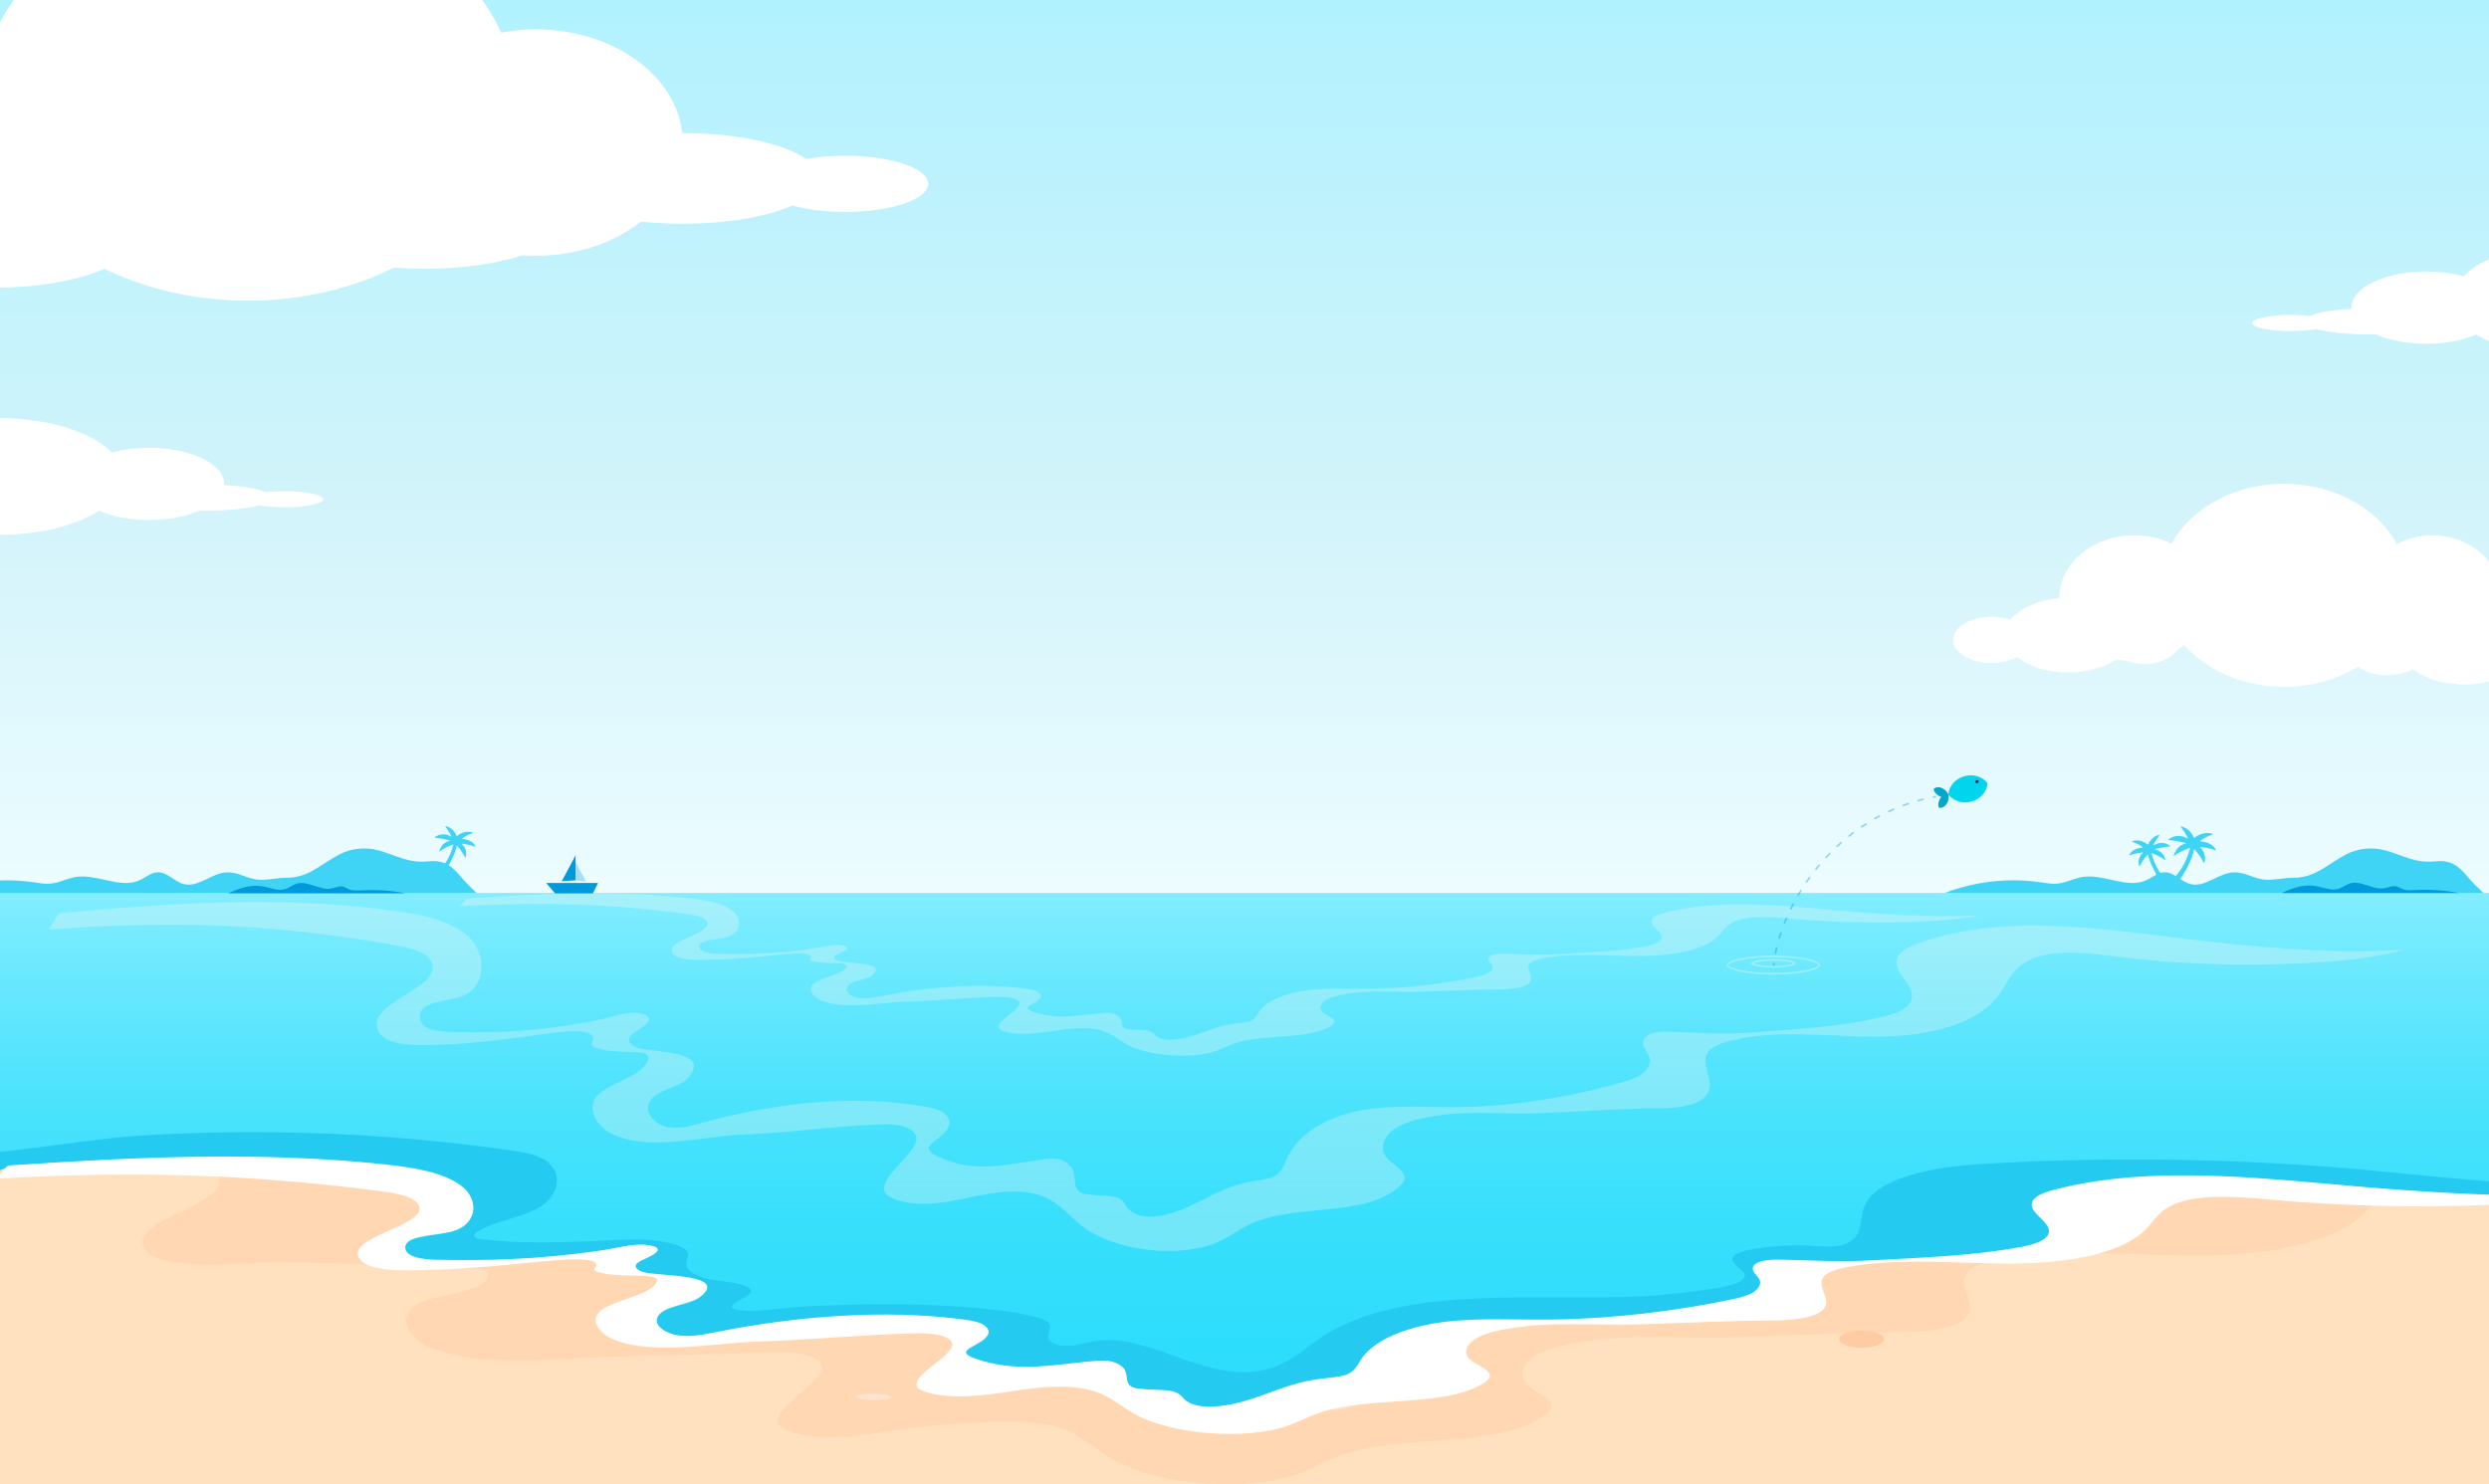 <svg width="1440" height="859" viewBox="0 0 1440 859" fill="none" xmlns="http://www.w3.org/2000/svg">
<rect x="0" y="0" width="1440" height="859" fill="#808080" stroke="none"/>
<g clip-path="url(#clip0_334_1572)">
<rect width="1440" height="859" fill="white"/>
<rect width="1450" height="517" fill="url(#paint0_linear_334_1572)"/>
<ellipse cx="-0.479" cy="275.75" rx="71.394" ry="33.75" fill="white"/>
<ellipse cx="86.278" cy="280.028" rx="43.379" ry="20.916" fill="white"/>
<ellipse cx="76.475" cy="289.035" rx="20.81" ry="4.779" fill="white"/>
<ellipse cx="120.408" cy="287.973" rx="36.533" ry="7.541" fill="white"/>
<ellipse cx="164.802" cy="288.929" rx="22.197" ry="4.673" fill="white"/>
<ellipse rx="40.667" ry="37.236" transform="matrix(-1 0 0 1 1407.33 347.025)" fill="white"/>
<ellipse rx="71.394" ry="58.75" transform="matrix(-1 0 0 1 1321.48 338.75)" fill="white"/>
<ellipse rx="43.379" ry="36.408" transform="matrix(-1 0 0 1 1234.72 346.197)" fill="white"/>
<ellipse rx="20.81" ry="13.675" transform="matrix(-1 0 0 1 1240.52 370.616)" fill="white"/>
<ellipse rx="36.533" ry="21.577" transform="matrix(-1 0 0 1 1196.59 367.577)" fill="white"/>
<ellipse rx="22.197" ry="13.371" transform="matrix(-1 0 0 1 1152.2 370.312)" fill="white"/>
<ellipse rx="36.533" ry="21.577" transform="matrix(-1 0 0 1 1425.59 374.577)" fill="white"/>
<ellipse rx="22.197" ry="13.371" transform="matrix(-1 0 0 1 1381.2 377.312)" fill="white"/>
<ellipse cx="-54.06" cy="77.049" rx="87.94" ry="74.472" fill="white"/>
<ellipse cx="143.5" cy="56.5" rx="154.5" ry="117.5" fill="white"/>
<ellipse cx="310" cy="82.5" rx="85" ry="65.5" fill="white"/>
<ellipse cx="298" cy="106.752" rx="45" ry="16.639" fill="white"/>
<ellipse cx="395" cy="103.252" rx="79" ry="26.252" fill="white"/>
<ellipse cx="246" cy="129.252" rx="79" ry="26.252" fill="white"/>
<ellipse cx="-4" cy="140.252" rx="79" ry="26.252" fill="white"/>
<ellipse cx="489" cy="106.382" rx="48" ry="16.269" fill="white"/>
<rect x="-18" y="635" width="1498" height="603" fill="#FFE1C0"/>
<path d="M769.83 815.92C777.358 815.92 783.46 814.241 783.46 812.17C783.46 810.099 777.358 808.42 769.83 808.42C762.303 808.42 756.2 810.099 756.2 812.17C756.2 814.241 762.303 815.92 769.83 815.92Z" fill="#FAF7F0"/>
<path d="M536.83 804.66C540.591 804.66 543.64 803.818 543.64 802.78C543.64 801.742 540.591 800.9 536.83 800.9C533.069 800.9 530.02 801.742 530.02 802.78C530.02 803.818 533.069 804.66 536.83 804.66Z" fill="#FAF7F0"/>
<path d="M505.37 810.29C511.058 810.29 515.67 809.448 515.67 808.41C515.67 807.372 511.058 806.53 505.37 806.53C499.681 806.53 495.07 807.372 495.07 808.41C495.07 809.448 499.681 810.29 505.37 810.29Z" fill="#FAF7F0"/>
<path d="M377.81 762.76C381.571 762.76 384.62 761.918 384.62 760.88C384.62 759.842 381.571 759 377.81 759C374.049 759 371 759.842 371 760.88C371 761.918 374.049 762.76 377.81 762.76Z" fill="#FAF7F0"/>
<path opacity="0.45" d="M1720.97 635H-111V657.813C-78.694 657.139 -46.313 657.512 -13.653 659.331C24.906 661.474 63.225 665.273 100.898 670.721C110.734 672.141 121.861 674.35 125.671 680.057C136.634 696.48 75.441 704.785 83.175 721.875C89.986 736.934 142.862 730.318 160.711 730.561C198.561 731.073 236.386 732.299 274.123 734.231C277.009 734.377 280.338 734.693 281.781 736.228C282.832 737.34 282.49 738.753 281.731 739.946C275.566 749.566 250.729 748.008 239.69 755.85C229.753 762.905 236.399 774.676 249.058 779.872C277.439 791.506 324.062 786.18 355.722 785.108C397.522 783.696 404.345 784.102 446.145 782.689C457.095 782.316 470.842 782.949 474.982 789.143C479.995 796.62 454.398 810.503 450.715 819.019C449.993 820.691 449.423 822.477 450.297 824.125C451.411 826.244 454.677 827.665 457.943 828.655C476.336 834.257 498.299 830.92 518.161 827.673C538.023 824.426 595.356 819.709 613.129 826.009C624.623 830.076 631.965 837.285 641.181 843.122C666.461 859.14 720.869 864.327 751.719 852.686C759.795 849.633 766.732 845.55 774.859 842.546C810.734 829.297 864.32 838.6 892.701 819.766C894.967 818.264 897.056 816.518 897.461 814.497C898.625 808.814 887.207 805.51 882.663 800.509C878.131 795.524 881.194 788.948 887.65 784.824C894.106 780.7 903.221 778.557 912.196 776.982C943.172 771.535 971.693 774.774 1002.85 773.921C1036.24 773.004 1069.94 770.877 1103.37 770.877C1117.3 770.455 1134.4 768.644 1138.75 760.567C1142.96 752.749 1131.84 743.591 1138.23 736.35C1141.36 732.794 1147.87 730.902 1154.13 729.595C1190.36 722.029 1229.91 726.413 1268.2 726.705C1306.5 726.997 1349.94 721.046 1369.07 700.816C1374.34 695.246 1377.44 688.857 1384.34 683.994C1401.49 671.914 1432.57 674.342 1458.44 676.899C1513.23 682.322 1569.11 683.605 1624.41 680.706C1656.43 679.026 1689.37 675.705 1716.27 664.981C1717.87 664.34 1719.46 663.666 1721 662.96V635H1720.97Z" fill="#FFCBA3"/>
<path d="M245.671 683.414L179.579 676.362H157.549L-4.375 667.9V517H1582.92V693.286H1556.48H1477.17L1309.74 683.414L1218.32 698.221L1165.44 728.543H1056.39L989.199 760.274L925.311 763.8H857.017L825.072 778.608L781.011 799.057L703.905 820.916L626.798 799.057H556.3V774.377L544.184 767.325H475.889L372.346 774.377V760.274L397.681 747.581L384.463 739.12L344.808 728.543H221.437V715.85L272.107 703.863L257.787 693.286L245.671 683.414Z" fill="#2CDDFB"/>
<path d="M245.671 683.414L179.579 676.362H157.549L-4.375 667.9V517H1582.92V693.286H1556.48H1477.17L1309.74 683.414L1218.32 698.221L1165.44 728.543H1056.39L989.199 760.274L925.311 763.8H857.017L825.072 778.608L781.011 799.057L703.905 820.916L626.798 799.057H556.3V774.377L544.184 767.325H475.889L372.346 774.377V760.274L397.681 747.581L384.463 739.12L344.808 728.543H221.437V715.85L272.107 703.863L257.787 693.286L245.671 683.414Z" fill="url(#paint1_linear_334_1572)"/>
<path d="M1596.8 669.191C1532.69 696.353 1448.27 684.471 1372.19 677.392C1297.99 670.488 1222.51 669.198 1147.84 673.556C1119.16 675.227 1084.22 681.27 1078.21 699.3C1075.9 706.267 1077.94 714.87 1069.17 719.256C1061.51 723.064 1050.27 720.645 1041.46 720.645C1031.17 720.645 1020.88 721.632 1011.04 723.557C1004.4 724.862 999.609 727.555 1003.88 731.843C1006.63 734.6 1011.75 736.962 1008.23 740.502C1007.09 741.651 1005.26 742.455 1003.36 743.083C994.85 745.868 983.769 746.827 974.428 747.99C963.291 749.38 952.012 750.324 940.666 750.578C879.675 751.967 809.111 745.198 766.13 772.938C754.09 780.709 744.11 791.23 727.422 793.599C692.801 798.528 661.815 768.707 628.814 777.014C624.573 778.086 620.123 779.172 615.584 778.897C609.383 778.516 605.186 775.547 606.53 771.599C607.136 769.815 608.149 767.932 607.136 766.225C606.21 764.674 603.82 763.694 601.485 762.961C587.914 758.709 570.818 757.439 555.992 756.29C540.031 755.056 523.937 754.675 507.877 754.788C495.926 754.873 483.974 755.232 472.045 755.733C463.585 756.085 455.202 756.932 446.82 757.75C439.825 758.434 432.676 759.35 425.792 757.799C424.657 757.545 423.379 757.094 423.28 756.325C423.225 755.881 423.6 755.465 423.985 755.091C426.926 752.299 439.814 747.969 431.927 744.472C426.464 742.046 418.676 741.771 412.408 740.692C405.413 739.486 396.656 736.341 397.042 730.975C397.185 729.008 398.595 727.048 397.857 725.137C395.61 719.376 379.715 717.768 372.28 717.437C361.672 716.964 351.119 718.036 340.545 718.396C319.99 719.087 299.193 719.637 278.848 717.225C276.976 717.006 274.751 716.541 274.376 715.349C274.09 714.397 275.191 713.523 276.271 712.839C288.883 704.8 308.457 704.582 317.611 694.16C324.209 686.65 324.143 675.981 313.778 670.474C308.678 667.766 301.991 666.702 295.536 665.771C226.978 655.878 155.973 652.951 85.949 656.921C50.315 658.945 15.639 666.138 -19.555 668.309C-20.381 668.359 -21.185 668.401 -22 668.443C-20.249 670.848 -17.891 673.02 -14.664 674.691C-7.956 678.174 -0.652 679.197 4.591 674.797C77.435 669.861 151.413 666.377 223.618 674.261C239.513 675.995 256.443 678.717 266.875 686.587C277.306 694.456 276.326 708.968 261.433 712.938C251.244 715.66 234.523 715.081 234.424 722.147C234.347 727.711 244.271 729.121 251.211 729.29C262.105 729.558 273.186 729.586 284.125 729.332C300.603 728.952 317.027 727.795 333.242 725.87C340.776 724.982 348.288 723.987 355.614 722.57C362.663 721.209 370.859 719.446 378.019 721.512C378.988 721.794 379.968 722.196 380.343 722.838C380.883 723.769 379.924 724.763 378.955 725.546C376.135 727.809 372.258 728.811 369.361 730.714C365.715 733.105 368.777 735.813 373.139 736.701C383.757 738.859 421.044 737.914 405.281 750.606C398.727 755.881 383.052 755.557 380.177 762.946C378.415 767.699 385.465 772.276 392.966 773.178C400.468 774.081 408.068 772.424 415.36 770.971C460.016 762.086 511.435 757.771 557.512 763.905C561.004 764.371 564.595 764.893 567.514 766.204C570.433 767.516 572.537 769.843 571.744 772.071C568.88 780.124 546.287 781.52 568.593 787.951C590.403 794.241 609.548 790.038 631.655 788.028C638.507 787.401 643.86 787.274 648.729 790.849C654.512 795.101 648.41 802.738 658.345 803.873C661.474 804.233 664.635 804.458 667.807 804.55C673.117 804.712 679.252 804.733 682.59 807.392C683.592 808.188 684.209 809.147 685.079 810.001C688.417 813.287 695.103 814.647 701.206 814.344C724.668 813.202 739.88 801.334 763.034 798.338C777.123 796.518 781.419 797.527 786.574 788.339C793.745 775.533 814.784 767.826 835.647 765.288C856.521 762.749 878 764.265 899.238 763.927C933.209 763.391 969.768 759.061 1001.99 752.235C1006.12 751.361 1010.33 750.388 1013.62 748.562C1016.91 746.735 1019.12 743.851 1018.07 741.151C1017.14 738.732 1013.8 736.708 1014.03 734.219C1014.39 730.164 1022.91 729.107 1029.26 729.234C1046.11 729.572 1063.46 730.7 1080.24 729.784C1109.77 728.169 1140.56 727.224 1169.05 721.964C1176.15 720.652 1184.35 718.283 1185.34 713.594C1186.65 707.346 1173.81 702.445 1175.62 696.247C1176.73 692.404 1182.98 690.211 1188.63 688.744C1248.73 673.161 1317.91 683.498 1380 688.208C1451.08 693.603 1526.27 696.318 1591.13 676.926C1595.65 675.572 1600.32 673.986 1602.92 671.257C1604.73 669.353 1605.25 667.266 1604.9 665.136C1602.43 666.645 1599.64 667.985 1596.84 669.17L1596.8 669.191Z" fill="#24CAEF"/>
<path d="M1499.14 691.135C1482.36 694.668 1464.03 696.134 1446.07 697.009C1401.63 699.166 1356.72 698.214 1312.7 694.174C1291.91 692.27 1266.93 690.458 1253.15 699.456C1247.61 703.08 1245.11 707.847 1240.88 711.993C1225.5 727.069 1190.59 731.504 1159.81 731.286C1129.05 731.067 1097.27 727.802 1068.15 733.443C1063.12 734.416 1057.89 735.827 1055.37 738.471C1050.25 743.872 1059.18 750.691 1055.8 756.516C1052.29 762.538 1038.56 763.884 1027.37 764.195C1000.5 764.195 973.426 765.781 946.581 766.465C921.555 767.107 898.632 764.688 873.738 768.75C866.523 769.927 859.198 771.521 854.009 774.595C848.821 777.67 846.365 782.564 850 786.28C853.657 790.01 862.833 792.471 861.896 796.709C861.566 798.218 859.892 799.515 858.074 800.636C835.261 814.662 792.192 807.73 763.365 817.602C756.833 819.844 751.259 822.884 744.771 825.161C719.976 833.834 676.256 829.97 655.944 818.032C648.531 813.681 642.638 808.315 633.407 805.283C619.12 800.587 601.143 802.738 585.182 805.163C569.232 807.582 551.575 810.071 536.792 805.897C534.171 805.156 531.56 804.099 530.657 802.519C529.963 801.292 530.415 799.959 530.998 798.718C533.951 792.372 554.516 782.028 550.495 776.457C547.158 771.845 536.12 771.373 527.319 771.648C493.734 772.706 472.607 775.294 439.021 776.351C413.576 777.148 378.845 784.305 356.032 775.632C345.854 771.768 340.523 762.996 348.498 757.736C357.365 751.897 374.604 749.866 379.561 742.702C380.178 741.806 380.453 740.756 379.605 739.931C378.437 738.788 375.761 738.556 373.447 738.443C364.624 738.027 356.451 738.401 347.947 736.687C346.945 736.49 345.92 736.264 345.094 735.834C342.693 734.572 344.521 733.866 345.006 732.52C345.359 731.554 344.477 730.538 343.211 729.967C341.944 729.389 340.369 729.177 338.837 729.043C331.689 728.395 324.43 729.043 317.292 729.706C309.702 730.418 302.124 731.138 294.545 731.885C277.053 733.598 259.902 734.804 242.19 735.065C231.957 735.22 211.479 735.784 207.536 727.704C201.323 714.969 250.495 708.777 241.683 696.543C238.632 692.291 229.687 690.641 221.779 689.584C191.509 685.529 160.71 682.701 129.724 681.101C85.377 678.816 41.701 679.563 -2.172 682.046L4.635 674.501C77.479 669.565 151.457 666.081 223.662 673.965C239.557 675.699 256.488 678.421 266.919 686.291C277.35 694.16 276.37 708.672 261.488 712.642C251.288 715.356 234.578 714.778 234.468 721.851C234.391 727.414 244.327 728.825 251.266 728.994C262.16 729.262 273.242 729.29 284.18 729.036C300.648 728.648 317.082 727.492 333.297 725.574C340.82 724.685 348.344 723.691 355.658 722.274C362.719 720.913 370.903 719.15 378.063 721.216C379.032 721.498 380.012 721.9 380.387 722.542C380.916 723.48 379.968 724.474 378.999 725.25C376.179 727.513 372.302 728.514 369.405 730.418C365.748 732.816 368.821 735.516 373.183 736.405C383.802 738.563 421.088 737.618 405.326 750.31C398.771 755.585 383.097 755.26 380.222 762.65C378.448 767.403 385.498 771.979 392.999 772.882C400.512 773.785 408.112 772.127 415.404 770.675C460.06 761.79 511.479 757.482 557.556 763.616C561.048 764.082 564.639 764.597 567.558 765.915C570.477 767.227 572.581 769.547 571.799 771.775C568.935 779.828 546.343 781.224 568.649 787.655C590.459 793.945 609.592 789.749 631.7 787.732C638.551 787.105 643.905 786.978 648.773 790.553C654.567 794.798 648.454 802.441 658.39 803.57C661.518 803.929 664.679 804.155 667.852 804.254C673.161 804.416 679.297 804.437 682.623 807.088C683.626 807.885 684.242 808.844 685.113 809.704C688.45 812.99 695.137 814.344 701.239 814.048C724.701 812.899 739.914 801.038 763.068 798.041C777.156 796.215 781.463 797.231 786.607 788.043C793.767 775.237 814.806 767.53 835.68 764.991C856.554 762.446 878.034 763.969 899.271 763.63C933.242 763.095 969.802 758.765 1002.02 751.939C1006.15 751.065 1010.37 750.092 1013.65 748.265C1016.94 746.439 1019.15 743.555 1018.1 740.854C1017.18 738.429 1013.83 736.412 1014.06 733.923C1014.42 729.868 1022.94 728.811 1029.28 728.938C1046.15 729.276 1063.49 730.411 1080.26 729.495C1109.79 727.88 1140.58 726.928 1169.07 721.675C1176.16 720.363 1184.37 717.994 1185.35 713.305C1186.67 707.057 1173.83 702.149 1175.63 695.958C1176.74 692.115 1182.99 689.922 1188.64 688.455C1248.74 672.872 1317.92 683.209 1380.01 687.919C1419.28 690.902 1459.8 693.06 1499.14 691.135Z" fill="white"/>
<path d="M-36 516.811C-18.32 510.051 1.1 507.861 19.83 510.621C22.91 511.071 26.01 511.661 29.11 511.401C34.14 510.971 38.75 508.361 43.73 507.531C56.12 505.481 69.39 514.601 80.82 509.381C84.29 507.791 87.38 504.921 91.2 504.801C96.73 504.611 100.75 510.151 106.1 511.581C114.65 513.871 122.46 505.181 131.31 504.831C137.75 504.581 143.31 508.701 149.65 509.101C154.78 509.421 160.15 508.001 165.37 508.001C178.67 508.011 184.87 500.541 196.09 494.591C203.06 490.891 211.49 490.001 219.1 492.151C229.82 495.191 236.37 499.671 247.66 498.481C256.08 497.601 260.99 500.381 266.58 507.341C269.15 510.541 272.51 513.651 275.73 516.801H-36V516.811Z" fill="#3FD4F5"/>
<path d="M234.65 516.97C226.49 515.4 218.14 514.8 209.83 515.22C206.94 515.37 203.91 515.61 201.28 514.39C200.34 513.96 199.48 513.35 198.48 513.08C196.26 512.49 194.02 513.74 191.76 514.17C184.87 515.5 177.85 509.23 171.21 511.5C169.11 512.22 167.36 513.73 165.25 514.44C160.9 515.9 156.29 513.67 151.76 512.91C145.25 511.82 138.81 513.88 132.94 516.54C132.64 516.68 132.32 516.82 132 516.98H234.65V516.97Z" fill="#009ADC"/>
<path d="M1125 516.811C1142.68 510.051 1162.1 507.861 1180.83 510.621C1183.91 511.071 1187.01 511.661 1190.11 511.401C1195.14 510.971 1199.75 508.361 1204.73 507.531C1217.12 505.481 1230.39 514.601 1241.82 509.381C1245.29 507.791 1248.38 504.921 1252.2 504.801C1257.73 504.611 1261.75 510.151 1267.1 511.581C1275.65 513.871 1283.46 505.181 1292.31 504.831C1298.75 504.581 1304.31 508.701 1310.65 509.101C1315.78 509.421 1321.15 508.001 1326.37 508.001C1339.67 508.011 1345.87 500.541 1357.09 494.591C1364.06 490.891 1372.49 490.001 1380.1 492.151C1390.82 495.191 1397.37 499.671 1408.66 498.481C1417.08 497.601 1421.99 500.381 1427.58 507.341C1430.15 510.541 1433.51 513.651 1436.73 516.801H1125V516.811Z" fill="#3FD4F5"/>
<path d="M1422.64 516.811C1414.48 515.241 1406.13 514.641 1397.82 515.061C1394.93 515.211 1391.9 515.451 1389.27 514.231C1388.33 513.801 1387.47 513.191 1386.47 512.921C1384.25 512.331 1382.01 513.581 1379.75 514.011C1372.86 515.341 1365.84 509.071 1359.2 511.341C1357.1 512.061 1355.35 513.571 1353.24 514.281C1348.89 515.741 1344.28 513.511 1339.75 512.751C1333.24 511.661 1326.8 513.721 1320.93 516.381C1320.63 516.521 1320.31 516.661 1319.99 516.821H1422.64V516.811Z" fill="#009ADC"/>
<path opacity="0.3" d="M1391 549.457C1375.77 553.902 1359.13 555.747 1342.82 556.847C1302.48 559.562 1261.7 558.364 1221.73 553.281C1202.86 550.885 1180.18 548.605 1167.67 559.925C1162.64 564.486 1160.37 570.483 1156.53 575.699C1142.57 594.667 1110.88 600.247 1082.94 599.972C1055.01 599.697 1026.15 595.59 999.713 602.687C995.153 603.911 990.402 605.686 988.112 609.013C983.462 615.808 991.573 624.387 988.502 631.715C985.322 639.292 972.852 640.986 962.691 641.377C938.3 641.377 913.719 643.373 889.348 644.233C866.627 645.041 845.816 641.998 823.215 647.108C816.665 648.589 810.015 650.594 805.304 654.462C800.594 658.33 798.364 664.487 801.664 669.163C804.984 673.856 813.315 676.952 812.465 682.284C812.165 684.183 810.645 685.815 808.994 687.226C788.284 704.871 749.182 696.15 723.011 708.571C717.08 711.392 712.02 715.216 706.13 718.081C683.619 728.994 643.927 724.132 625.486 709.112C618.756 703.638 613.406 696.887 605.025 693.072C592.055 687.163 575.734 689.869 561.243 692.921C546.763 695.964 530.732 699.096 517.312 693.844C514.931 692.912 512.561 691.582 511.741 689.594C511.111 688.051 511.521 686.374 512.051 684.812C514.731 676.828 533.402 663.813 529.752 656.804C526.722 651.002 516.702 650.408 508.711 650.754C478.22 652.085 459.039 655.341 428.548 656.671C405.447 657.674 373.915 666.679 353.204 655.766C343.964 650.905 339.124 639.868 346.364 633.25C354.414 625.904 370.065 623.349 374.565 614.336C375.125 613.209 375.375 611.887 374.605 610.849C373.545 609.412 371.115 609.119 369.015 608.977C361.005 608.454 353.584 608.924 345.864 606.768C344.954 606.52 344.024 606.236 343.274 605.695C341.094 604.107 342.754 603.219 343.194 601.525C343.514 600.309 342.714 599.032 341.564 598.313C340.414 597.586 338.984 597.32 337.594 597.151C331.103 596.335 324.513 597.151 318.033 597.985C311.142 598.881 304.262 599.786 297.382 600.726C281.501 602.882 265.93 604.399 249.85 604.728C240.559 604.923 221.969 605.632 218.388 595.466C212.748 579.443 257.39 571.654 249.39 556.261C246.62 550.912 238.499 548.836 231.319 547.505C203.838 542.404 175.877 538.846 147.745 536.832C107.484 533.958 67.832 534.898 28 538.021L34.18 528.529C100.313 522.318 167.476 517.936 233.029 527.854C247.46 530.037 262.83 533.461 272.301 543.362C281.771 553.263 280.881 571.521 267.371 576.516C258.11 579.931 242.939 579.204 242.839 588.102C242.769 595.102 251.79 596.876 258.09 597.089C267.981 597.426 278.041 597.462 287.971 597.142C302.922 596.654 317.843 595.199 332.563 592.786C339.394 591.668 346.224 590.418 352.864 588.634C359.275 586.922 366.705 584.704 373.205 587.304C374.085 587.658 374.975 588.164 375.315 588.971C375.795 590.151 374.935 591.402 374.055 592.378C371.495 595.226 367.975 596.486 365.345 598.881C362.025 601.898 364.815 605.295 368.775 606.413C378.415 609.128 412.267 607.939 397.956 623.908C392.006 630.544 377.775 630.136 375.165 639.434C373.555 645.413 379.956 651.171 386.766 652.307C393.586 653.442 400.486 651.357 407.107 649.53C447.648 638.351 494.331 632.931 536.162 640.649C539.333 641.235 542.593 641.882 545.243 643.541C547.893 645.191 549.803 648.11 549.093 650.914C546.493 661.045 525.982 662.802 546.233 670.893C566.034 678.806 583.404 673.528 603.475 670.99C609.696 670.201 614.556 670.041 618.976 674.539C624.236 679.88 618.686 689.497 627.706 690.916C630.547 691.369 633.417 691.653 636.297 691.777C641.117 691.981 646.687 692.007 649.707 695.343C650.617 696.346 651.177 697.552 651.968 698.635C654.998 702.769 661.068 704.472 666.608 704.1C687.909 702.653 701.72 687.731 722.741 683.961C735.531 681.663 739.441 682.941 744.112 671.381C750.612 655.27 769.713 645.573 788.664 642.379C807.614 639.176 827.115 641.093 846.396 640.667C877.237 639.993 910.429 634.545 939.68 625.958C943.43 624.857 947.261 623.633 950.241 621.335C953.221 619.038 955.231 615.409 954.281 612.011C953.441 608.959 950.401 606.422 950.611 603.29C950.941 598.189 958.671 596.858 964.431 597.018C979.742 597.444 995.483 598.872 1010.71 597.719C1037.52 595.687 1065.48 594.49 1091.34 587.88C1097.78 586.23 1105.23 583.249 1106.12 577.35C1107.32 569.489 1095.66 563.314 1097.3 555.525C1098.31 550.69 1103.98 547.931 1109.11 546.086C1163.67 526.479 1226.47 539.485 1282.85 545.411C1318.5 549.164 1355.29 551.879 1391 549.457Z" fill="#FAF7F0"/>
<path opacity="0.3" d="M1145 529.777C1135.18 531.845 1124.45 532.704 1113.93 533.216C1087.91 534.479 1061.62 533.922 1035.84 531.556C1023.67 530.442 1009.04 529.381 1000.97 534.648C997.73 536.77 996.266 539.561 993.79 541.989C984.787 550.815 964.349 553.412 946.33 553.284C928.317 553.156 909.71 551.245 892.659 554.547C889.718 555.117 886.654 555.943 885.177 557.491C882.178 560.653 887.409 564.646 885.429 568.056C883.378 571.581 875.336 572.37 868.783 572.551C853.053 572.551 837.201 573.48 821.484 573.881C806.831 574.257 793.41 572.84 778.835 575.218C774.611 575.908 770.322 576.841 767.284 578.641C764.247 580.441 762.808 583.306 764.937 585.482C767.078 587.666 772.45 589.106 771.902 591.588C771.708 592.471 770.728 593.231 769.664 593.887C756.308 602.099 731.091 598.04 714.213 603.82C710.389 605.133 707.125 606.912 703.327 608.246C688.809 613.324 663.212 611.061 651.319 604.072C646.979 601.525 643.529 598.383 638.124 596.608C629.759 593.858 619.234 595.117 609.889 596.538C600.551 597.954 590.212 599.411 581.557 596.967C580.023 596.533 578.494 595.914 577.965 594.989C577.559 594.271 577.823 593.491 578.165 592.764C579.894 589.049 591.934 582.992 589.58 579.731C587.626 577.031 581.164 576.754 576.011 576.915C556.347 577.534 543.977 579.05 524.314 579.669C509.416 580.135 489.081 584.326 475.725 579.248C469.765 576.985 466.644 571.85 471.313 568.77C476.505 565.352 486.598 564.163 489.5 559.968C489.861 559.444 490.023 558.829 489.526 558.346C488.842 557.677 487.275 557.541 485.921 557.475C480.755 557.231 475.97 557.45 470.991 556.447C470.404 556.331 469.804 556.199 469.32 555.947C467.914 555.208 468.985 554.795 469.269 554.007C469.475 553.441 468.959 552.847 468.218 552.512C467.476 552.174 466.554 552.05 465.657 551.971C461.472 551.592 457.222 551.971 453.042 552.359C448.599 552.776 444.162 553.197 439.725 553.635C429.483 554.638 419.442 555.344 409.071 555.497C403.08 555.588 391.09 555.918 388.782 551.187C385.144 543.731 413.934 540.106 408.774 532.943C406.988 530.454 401.751 529.488 397.121 528.869C379.398 526.495 361.366 524.839 343.224 523.902C317.259 522.565 291.688 523.002 266 524.455L269.986 520.038C312.635 517.148 355.948 515.109 398.223 519.724C407.53 520.74 417.442 522.333 423.55 526.941C429.657 531.548 429.083 540.044 420.37 542.369C414.398 543.958 404.615 543.62 404.55 547.76C404.505 551.018 410.322 551.843 414.385 551.942C420.764 552.099 427.252 552.116 433.656 551.967C443.298 551.74 452.92 551.063 462.413 549.94C466.818 549.42 471.223 548.838 475.505 548.008C479.639 547.211 484.431 546.179 488.623 547.389C489.191 547.554 489.765 547.789 489.984 548.165C490.294 548.714 489.739 549.296 489.171 549.75C487.52 551.075 485.25 551.662 483.554 552.776C481.413 554.18 483.212 555.761 485.766 556.281C491.983 557.545 513.814 556.991 504.585 564.423C500.748 567.511 491.57 567.321 489.887 571.647C488.849 574.43 492.976 577.109 497.368 577.638C501.767 578.166 506.217 577.196 510.486 576.346C536.632 571.144 566.737 568.621 593.714 572.213C595.759 572.485 597.861 572.787 599.57 573.559C601.279 574.327 602.511 575.685 602.053 576.99C600.377 581.704 587.149 582.522 600.209 586.287C612.978 589.969 624.181 587.513 637.125 586.332C641.136 585.965 644.27 585.89 647.121 587.984C650.513 590.469 646.934 594.944 652.751 595.605C654.583 595.815 656.434 595.947 658.291 596.005C661.4 596.1 664.992 596.112 666.94 597.665C667.527 598.131 667.888 598.693 668.397 599.196C670.351 601.12 674.266 601.913 677.839 601.739C691.576 601.066 700.482 594.122 714.039 592.368C722.288 591.299 724.809 591.893 727.821 586.514C732.013 579.017 744.331 574.504 756.553 573.018C768.774 571.528 781.35 572.419 793.784 572.221C813.674 571.907 835.079 569.373 853.943 565.376C856.362 564.864 858.832 564.295 860.754 563.225C862.676 562.156 863.972 560.468 863.359 558.886C862.818 557.466 860.857 556.286 860.992 554.828C861.205 552.454 866.191 551.835 869.905 551.909C879.779 552.108 889.93 552.772 899.753 552.236C917.043 551.29 935.069 550.733 951.747 547.657C955.9 546.889 960.705 545.502 961.279 542.757C962.053 539.099 954.533 536.226 955.591 532.601C956.242 530.351 959.899 529.067 963.207 528.208C998.395 519.084 1038.9 525.137 1075.25 527.894C1098.24 529.641 1121.97 530.904 1145 529.777Z" fill="#FAF7F0"/>
<ellipse cx="1077" cy="775" rx="13" ry="5" fill="#FFCBA3"/>
<ellipse rx="71.394" ry="33.75" transform="matrix(-1 0 0 1 1490.48 173.75)" fill="white"/>
<ellipse rx="43.379" ry="20.916" transform="matrix(-1 0 0 1 1403.72 178.028)" fill="white"/>
<ellipse rx="20.81" ry="4.779" transform="matrix(-1 0 0 1 1413.52 187.035)" fill="white"/>
<ellipse rx="36.533" ry="7.541" transform="matrix(-1 0 0 1 1369.59 185.973)" fill="white"/>
<ellipse rx="22.197" ry="4.673" transform="matrix(-1 0 0 1 1325.2 186.929)" fill="white"/>
<g clip-path="url(#clip1_334_1572)">
<path d="M1136.48 449.199C1131.22 450.677 1127.6 454.997 1127.17 459.725C1130.01 463.531 1135.34 465.336 1140.61 463.856C1145.87 462.376 1149.49 458.057 1149.93 453.328C1147.09 449.522 1141.75 447.719 1136.48 449.199Z" fill="#00D5EE"/>
<path d="M1123.37 456.008C1121.37 455.205 1119.52 455.564 1118.67 456.768C1119.07 458.469 1120.6 460.191 1122.6 460.994C1124.6 461.797 1126.45 461.437 1127.3 460.235C1126.9 458.534 1125.36 456.812 1123.36 456.009L1123.37 456.008Z" fill="#03A7CB"/>
<path d="M1126.03 465.483C1124.74 467.209 1122.97 467.868 1121.63 467.282C1121.08 465.622 1121.5 463.351 1122.78 461.625C1124.07 459.899 1125.84 459.24 1127.19 459.826C1127.73 461.486 1127.32 463.757 1126.03 465.483Z" fill="#03A7CB"/>
<path d="M1143.99 453.243C1144.52 453.093 1144.84 452.578 1144.71 452.094C1144.57 451.609 1144.03 451.338 1143.49 451.488C1142.96 451.638 1142.63 452.153 1142.77 452.638C1142.91 453.123 1143.45 453.394 1143.99 453.243Z" fill="#033563"/>
</g>
<path opacity="0.4" d="M1026.74 557.573C1026.77 557.298 1026.57 557.05 1026.3 557.017C1026.03 556.984 1025.78 557.18 1025.74 557.454L1026.74 557.573ZM1026.7 551.449C1026.65 551.72 1026.82 551.983 1027.09 552.037C1027.36 552.09 1027.63 551.914 1027.68 551.643L1026.7 551.449ZM1028.32 548.702C1028.38 548.434 1028.21 548.165 1027.94 548.102C1027.67 548.039 1027.41 548.206 1027.34 548.475L1028.32 548.702ZM1028.91 542.621C1028.83 542.886 1028.98 543.164 1029.25 543.244C1029.51 543.324 1029.79 543.174 1029.87 542.91L1028.91 542.621ZM1030.78 540.047C1030.87 539.785 1030.72 539.502 1030.46 539.414C1030.2 539.327 1029.92 539.468 1029.83 539.73L1030.78 540.047ZM1031.91 534.023C1031.81 534.28 1031.94 534.571 1032.2 534.672C1032.45 534.774 1032.74 534.649 1032.84 534.392L1031.91 534.023ZM1033.99 531.62C1034.1 531.366 1033.98 531.072 1033.72 530.964C1033.47 530.855 1033.18 530.973 1033.07 531.227L1033.99 531.62ZM1035.6 525.713C1035.48 525.961 1035.58 526.261 1035.83 526.382C1036.07 526.504 1036.37 526.401 1036.5 526.153L1035.6 525.713ZM1037.85 523.468C1037.98 523.223 1037.89 522.921 1037.64 522.793C1037.4 522.666 1037.09 522.761 1036.97 523.006L1037.85 523.468ZM1039.9 517.704C1039.76 517.942 1039.84 518.248 1040.08 518.388C1040.31 518.527 1040.62 518.447 1040.76 518.209L1039.9 517.704ZM1042.31 515.626C1042.46 515.392 1042.39 515.083 1042.15 514.938C1041.92 514.793 1041.61 514.866 1041.46 515.101L1042.31 515.626ZM1044.77 510.028C1044.61 510.256 1044.67 510.567 1044.9 510.724C1045.13 510.88 1045.44 510.822 1045.6 510.594L1044.77 510.028ZM1047.33 508.132C1047.49 507.908 1047.44 507.596 1047.22 507.434C1046.99 507.272 1046.68 507.322 1046.52 507.546L1047.33 508.132ZM1050.19 502.724C1050.01 502.94 1050.05 503.254 1050.26 503.427C1050.48 503.599 1050.79 503.564 1050.97 503.348L1050.19 502.724ZM1052.88 501.018C1053.05 500.806 1053.03 500.491 1052.81 500.313C1052.6 500.136 1052.29 500.163 1052.11 500.375L1052.88 501.018ZM1056.12 495.831C1055.93 496.033 1055.94 496.35 1056.14 496.537C1056.35 496.725 1056.66 496.713 1056.85 496.51L1056.12 495.831ZM1058.92 494.326C1059.11 494.128 1059.11 493.811 1058.91 493.619C1058.71 493.426 1058.4 493.431 1058.21 493.629L1058.92 494.326ZM1062.54 489.392C1062.33 489.58 1062.32 489.897 1062.51 490.099C1062.7 490.301 1063.02 490.313 1063.22 490.124L1062.54 489.392ZM1065.45 488.103C1065.65 487.92 1065.67 487.604 1065.49 487.397C1065.31 487.191 1064.99 487.171 1064.78 487.354L1065.45 488.103ZM1069.43 483.455C1069.21 483.627 1069.18 483.942 1069.35 484.158C1069.52 484.374 1069.83 484.409 1070.05 484.237L1069.43 483.455ZM1072.42 482.395C1072.64 482.228 1072.69 481.915 1072.52 481.694C1072.36 481.474 1072.04 481.43 1071.82 481.597L1072.42 482.395ZM1076.76 478.067C1076.53 478.221 1076.47 478.532 1076.62 478.761C1076.78 478.99 1077.09 479.05 1077.32 478.895L1076.76 478.067ZM1079.82 477.247C1080.06 477.099 1080.12 476.79 1079.98 476.557C1079.83 476.324 1079.52 476.256 1079.29 476.405L1079.82 477.247ZM1084.48 473.278C1084.24 473.414 1084.16 473.719 1084.3 473.959C1084.43 474.2 1084.74 474.284 1084.98 474.148L1084.48 473.278ZM1087.61 472.706C1087.85 472.576 1087.95 472.274 1087.82 472.03C1087.69 471.786 1087.39 471.693 1087.14 471.822L1087.61 472.706ZM1092.57 469.127C1092.32 469.243 1092.21 469.54 1092.33 469.791C1092.45 470.041 1092.74 470.15 1092.99 470.034L1092.57 469.127ZM1095.74 468.808C1095.99 468.699 1096.11 468.405 1096 468.152C1095.89 467.898 1095.6 467.781 1095.35 467.89L1095.74 468.808ZM1100.98 465.647C1100.72 465.742 1100.58 466.03 1100.68 466.289C1100.77 466.548 1101.06 466.681 1101.32 466.586L1100.98 465.647ZM1104.16 465.587C1104.42 465.499 1104.57 465.215 1104.48 464.953C1104.39 464.692 1104.11 464.551 1103.84 464.639L1104.16 465.587ZM1109.64 462.862C1109.38 462.936 1109.22 463.211 1109.29 463.477C1109.37 463.743 1109.64 463.899 1109.91 463.826L1109.64 462.862ZM1112.81 463.064C1113.08 462.997 1113.24 462.726 1113.17 462.458C1113.11 462.19 1112.84 462.026 1112.57 462.093L1112.81 463.064ZM1118.49 460.787C1118.22 460.839 1118.04 461.102 1118.09 461.373C1118.15 461.644 1118.41 461.821 1118.68 461.769L1118.49 460.787ZM1026.58 559.049C1026.62 558.56 1026.68 558.068 1026.74 557.573L1025.74 557.454C1025.68 557.957 1025.63 558.456 1025.58 558.951L1026.58 559.049ZM1027.68 551.643C1027.87 550.672 1028.08 549.691 1028.32 548.702L1027.34 548.475C1027.11 549.475 1026.89 550.466 1026.7 551.449L1027.68 551.643ZM1029.87 542.91C1030.15 541.961 1030.46 541.006 1030.78 540.047L1029.83 539.73C1029.51 540.699 1029.2 541.663 1028.91 542.621L1029.87 542.91ZM1032.84 534.392C1033.21 533.47 1033.59 532.546 1033.99 531.62L1033.07 531.227C1032.67 532.161 1032.28 533.093 1031.91 534.023L1032.84 534.392ZM1036.5 526.153C1036.93 525.258 1037.39 524.363 1037.85 523.468L1036.97 523.006C1036.5 523.908 1036.04 524.811 1035.6 525.713L1036.5 526.153ZM1040.76 518.209C1041.27 517.346 1041.78 516.485 1042.31 515.626L1041.46 515.101C1040.93 515.966 1040.41 516.834 1039.9 517.704L1040.76 518.209ZM1045.6 510.594C1046.16 509.77 1046.74 508.949 1047.33 508.132L1046.52 507.546C1045.92 508.37 1045.34 509.197 1044.77 510.028L1045.6 510.594ZM1050.97 503.348C1051.59 502.566 1052.23 501.789 1052.88 501.018L1052.11 500.375C1051.46 501.153 1050.82 501.936 1050.19 502.724L1050.97 503.348ZM1056.85 496.51C1057.53 495.776 1058.22 495.048 1058.92 494.326L1058.21 493.629C1057.5 494.356 1056.8 495.091 1056.12 495.831L1056.85 496.51ZM1063.22 490.124C1063.95 489.443 1064.69 488.769 1065.45 488.103L1064.78 487.354C1064.02 488.026 1063.28 488.706 1062.54 489.392L1063.22 490.124ZM1070.05 484.237C1070.83 483.615 1071.62 483 1072.42 482.395L1071.82 481.597C1071.01 482.208 1070.21 482.827 1069.43 483.455L1070.05 484.237ZM1077.32 478.895C1078.14 478.337 1078.98 477.787 1079.82 477.247L1079.29 476.405C1078.43 476.949 1077.59 477.503 1076.76 478.067L1077.32 478.895ZM1084.98 474.148C1085.85 473.657 1086.72 473.176 1087.61 472.706L1087.14 471.822C1086.25 472.297 1085.36 472.782 1084.48 473.278L1084.98 474.148ZM1092.99 470.034C1093.9 469.615 1094.82 469.206 1095.74 468.808L1095.35 467.89C1094.41 468.291 1093.49 468.704 1092.57 469.127L1092.99 470.034ZM1101.32 466.586C1102.26 466.241 1103.21 465.908 1104.16 465.587L1103.84 464.639C1102.88 464.963 1101.92 465.3 1100.98 465.647L1101.32 466.586ZM1109.91 463.826C1110.87 463.56 1111.83 463.306 1112.81 463.064L1112.57 462.093C1111.58 462.337 1110.61 462.594 1109.64 462.862L1109.91 463.826ZM1118.68 461.769C1119.17 461.674 1119.67 461.581 1120.17 461.492L1119.99 460.508C1119.49 460.598 1118.99 460.691 1118.49 460.787L1118.68 461.769Z" fill="#05A1D4"/>
<g opacity="0.3">
<path d="M1038.5 557.497C1038.5 557.497 1038.5 557.497 1038.5 557.498L1038.5 557.497ZM1038.39 557.361C1038.48 557.441 1038.5 557.488 1038.5 557.5C1038.5 557.512 1038.48 557.559 1038.39 557.639C1038.28 557.75 1038.08 557.88 1037.77 558.018C1037.17 558.293 1036.26 558.554 1035.1 558.777C1032.78 559.222 1029.57 559.5 1026 559.5C1022.43 559.5 1019.22 559.222 1016.9 558.777C1015.74 558.554 1014.83 558.293 1014.23 558.018C1013.92 557.88 1013.72 557.75 1013.61 557.639C1013.52 557.559 1013.5 557.512 1013.5 557.5C1013.5 557.488 1013.52 557.441 1013.61 557.361C1013.72 557.25 1013.92 557.12 1014.23 556.982C1014.83 556.707 1015.74 556.446 1016.9 556.223C1019.22 555.778 1022.43 555.5 1026 555.5C1029.57 555.5 1032.78 555.778 1035.1 556.223C1036.26 556.446 1037.17 556.707 1037.77 556.982C1038.08 557.12 1038.28 557.25 1038.39 557.361ZM1013.5 557.497C1013.5 557.497 1013.5 557.497 1013.5 557.498L1013.5 557.497ZM1013.5 557.503C1013.5 557.503 1013.5 557.503 1013.5 557.502L1013.5 557.503ZM1038.5 557.502C1038.5 557.503 1038.5 557.503 1038.5 557.503L1038.5 557.502Z" stroke="white"/>
<path d="M1052.5 558.5C1052.5 558.701 1052.4 558.952 1052.1 559.254C1051.79 559.557 1051.32 559.874 1050.66 560.19C1049.35 560.822 1047.42 561.405 1044.99 561.899C1040.15 562.886 1033.43 563.5 1026 563.5C1018.57 563.5 1011.85 562.886 1007.01 561.899C1004.58 561.405 1002.65 560.822 1001.34 560.19C1000.68 559.874 1000.21 559.557 999.901 559.254C999.598 558.952 999.5 558.701 999.5 558.5C999.5 558.299 999.598 558.048 999.901 557.746C1000.21 557.443 1000.68 557.126 1001.34 556.81C1002.65 556.178 1004.58 555.595 1007.01 555.101C1011.85 554.114 1018.57 553.5 1026 553.5C1033.43 553.5 1040.15 554.114 1044.99 555.101C1047.42 555.595 1049.35 556.178 1050.66 556.81C1051.32 557.126 1051.79 557.443 1052.1 557.746C1052.4 558.048 1052.5 558.299 1052.5 558.5Z" stroke="white"/>
</g>
<path d="M316 511H346L343 517H321.143L316 511Z" fill="#009ADC"/>
<path d="M333 509.444V495L325 510L333 509.444Z" fill="#009ADC"/>
<path opacity="0.3" d="M333 509.593V499L339 510L333 509.593Z" fill="#009ADC"/>
<path d="M1255.56 489.595C1251.2 486.308 1247.15 488.461 1246.11 489.115C1246.01 489.178 1245.89 489.085 1245.92 488.973C1246.35 487.589 1248.69 484.242 1249.37 483.293C1249.43 483.201 1249.35 483.076 1249.23 483.101C1244.78 484.046 1243.18 487.91 1242.88 488.76C1242.85 488.841 1242.75 488.865 1242.68 488.812C1238.36 485.42 1234.58 486.425 1233.5 486.825C1233.39 486.866 1233.39 487.021 1233.5 487.059C1236.91 488.239 1238.95 489.755 1239.6 490.286C1239.68 490.358 1239.64 490.496 1239.53 490.505C1233.76 491.037 1232.25 493.973 1231.92 494.892C1231.88 494.995 1231.99 495.092 1232.09 495.047C1234.52 493.958 1238.45 493.439 1239.65 493.301C1239.77 493.288 1239.84 493.429 1239.76 493.512C1236.93 496.335 1237.11 498.918 1237.57 501.129C1237.61 501.332 1237.89 501.365 1237.98 501.179C1239.44 498.115 1241.57 495.584 1242.73 494.337C1243.53 499.297 1248.11 507.635 1250.2 509.92L1252.18 508.138C1247.46 502.97 1245.51 496.958 1244.74 493.772C1248.14 494.723 1251.71 497.039 1252.76 497.75C1252.86 497.817 1252.99 497.72 1252.95 497.605C1251.32 492.786 1248.21 491.851 1246.82 491.679C1246.69 491.661 1246.67 491.473 1246.8 491.435C1250.26 490.403 1254.35 489.936 1255.5 489.818C1255.61 489.806 1255.65 489.661 1255.56 489.593L1255.56 489.595Z" fill="#3FD4F5"/>
<path d="M251.459 484.595C255.815 481.308 259.872 483.461 260.907 484.115C261.005 484.178 261.129 484.085 261.095 483.973C260.669 482.589 258.328 479.242 257.653 478.293C257.585 478.201 257.671 478.076 257.785 478.101C262.239 479.046 263.839 482.91 264.142 483.76C264.17 483.841 264.271 483.865 264.337 483.812C268.664 480.42 272.443 481.425 273.522 481.825C273.633 481.866 273.628 482.021 273.517 482.059C270.11 483.239 268.073 484.755 267.423 485.286C267.335 485.358 267.381 485.496 267.493 485.505C273.255 486.037 274.765 488.973 275.099 489.892C275.137 489.995 275.03 490.092 274.929 490.047C272.497 488.958 268.568 488.439 267.366 488.301C267.248 488.288 267.181 488.429 267.263 488.512C270.086 491.335 269.911 493.918 269.448 496.129C269.406 496.332 269.13 496.365 269.041 496.179C267.58 493.115 265.449 490.584 264.294 489.337C263.486 494.297 258.907 502.635 256.822 504.92L254.838 503.138C259.556 497.97 261.507 491.958 262.283 488.772C258.878 489.723 255.307 492.039 254.258 492.75C254.158 492.817 254.029 492.72 254.069 492.605C255.699 487.786 258.811 486.851 260.195 486.679C260.33 486.661 260.345 486.473 260.215 486.435C256.757 485.403 252.665 484.936 251.521 484.818C251.407 484.806 251.369 484.661 251.461 484.593L251.459 484.595Z" fill="#3FD4F5"/>
<path d="M1254.53 485.813C1259.59 481.999 1264.3 484.498 1265.5 485.256C1265.61 485.329 1265.75 485.221 1265.71 485.091C1265.22 483.485 1262.5 479.601 1261.72 478.501C1261.64 478.394 1261.74 478.248 1261.87 478.278C1267.04 479.374 1268.9 483.857 1269.25 484.844C1269.28 484.938 1269.4 484.966 1269.48 484.905C1274.5 480.969 1278.88 482.135 1280.13 482.599C1280.26 482.647 1280.26 482.826 1280.13 482.871C1276.17 484.24 1273.81 485.998 1273.06 486.615C1272.95 486.699 1273.01 486.858 1273.14 486.869C1279.82 487.486 1281.58 490.893 1281.96 491.959C1282.01 492.079 1281.88 492.192 1281.77 492.139C1278.94 490.875 1274.39 490.274 1272.99 490.113C1272.85 490.098 1272.78 490.262 1272.87 490.358C1276.15 493.634 1275.94 496.631 1275.41 499.197C1275.36 499.432 1275.04 499.471 1274.93 499.255C1273.24 495.699 1270.77 492.763 1269.43 491.316C1268.49 497.071 1263.18 506.746 1260.76 509.397L1258.45 507.33C1263.93 501.333 1266.19 494.356 1267.09 490.66C1263.14 491.764 1259 494.451 1257.78 495.276C1257.66 495.354 1257.52 495.241 1257.56 495.108C1259.45 489.516 1263.06 488.431 1264.67 488.231C1264.83 488.211 1264.84 487.992 1264.69 487.948C1260.68 486.751 1255.93 486.208 1254.6 486.071C1254.47 486.058 1254.43 485.89 1254.53 485.811L1254.53 485.813Z" fill="#3FD4F5"/>
</g>
<defs>
<linearGradient id="paint0_linear_334_1572" x1="725" y1="0" x2="725" y2="517" gradientUnits="userSpaceOnUse">
<stop stop-color="#B1F2FF"/>
<stop offset="0.547" stop-color="#D1F3FA"/>
<stop offset="0.99" stop-color="#ECFCFF"/>
</linearGradient>
<linearGradient id="paint1_linear_334_1572" x1="789.273" y1="517" x2="789.273" y2="820.916" gradientUnits="userSpaceOnUse">
<stop stop-color="#83EDFF"/>
<stop offset="1" stop-color="#2CDDFB" stop-opacity="0"/>
</linearGradient>
<clipPath id="clip0_334_1572">
<rect width="1440" height="859" fill="white"/>
</clipPath>
<clipPath id="clip1_334_1572">
<rect width="31.022" height="15.23" fill="white" transform="translate(1118 454.393) rotate(-15.696)"/>
</clipPath>
</defs>
</svg>
